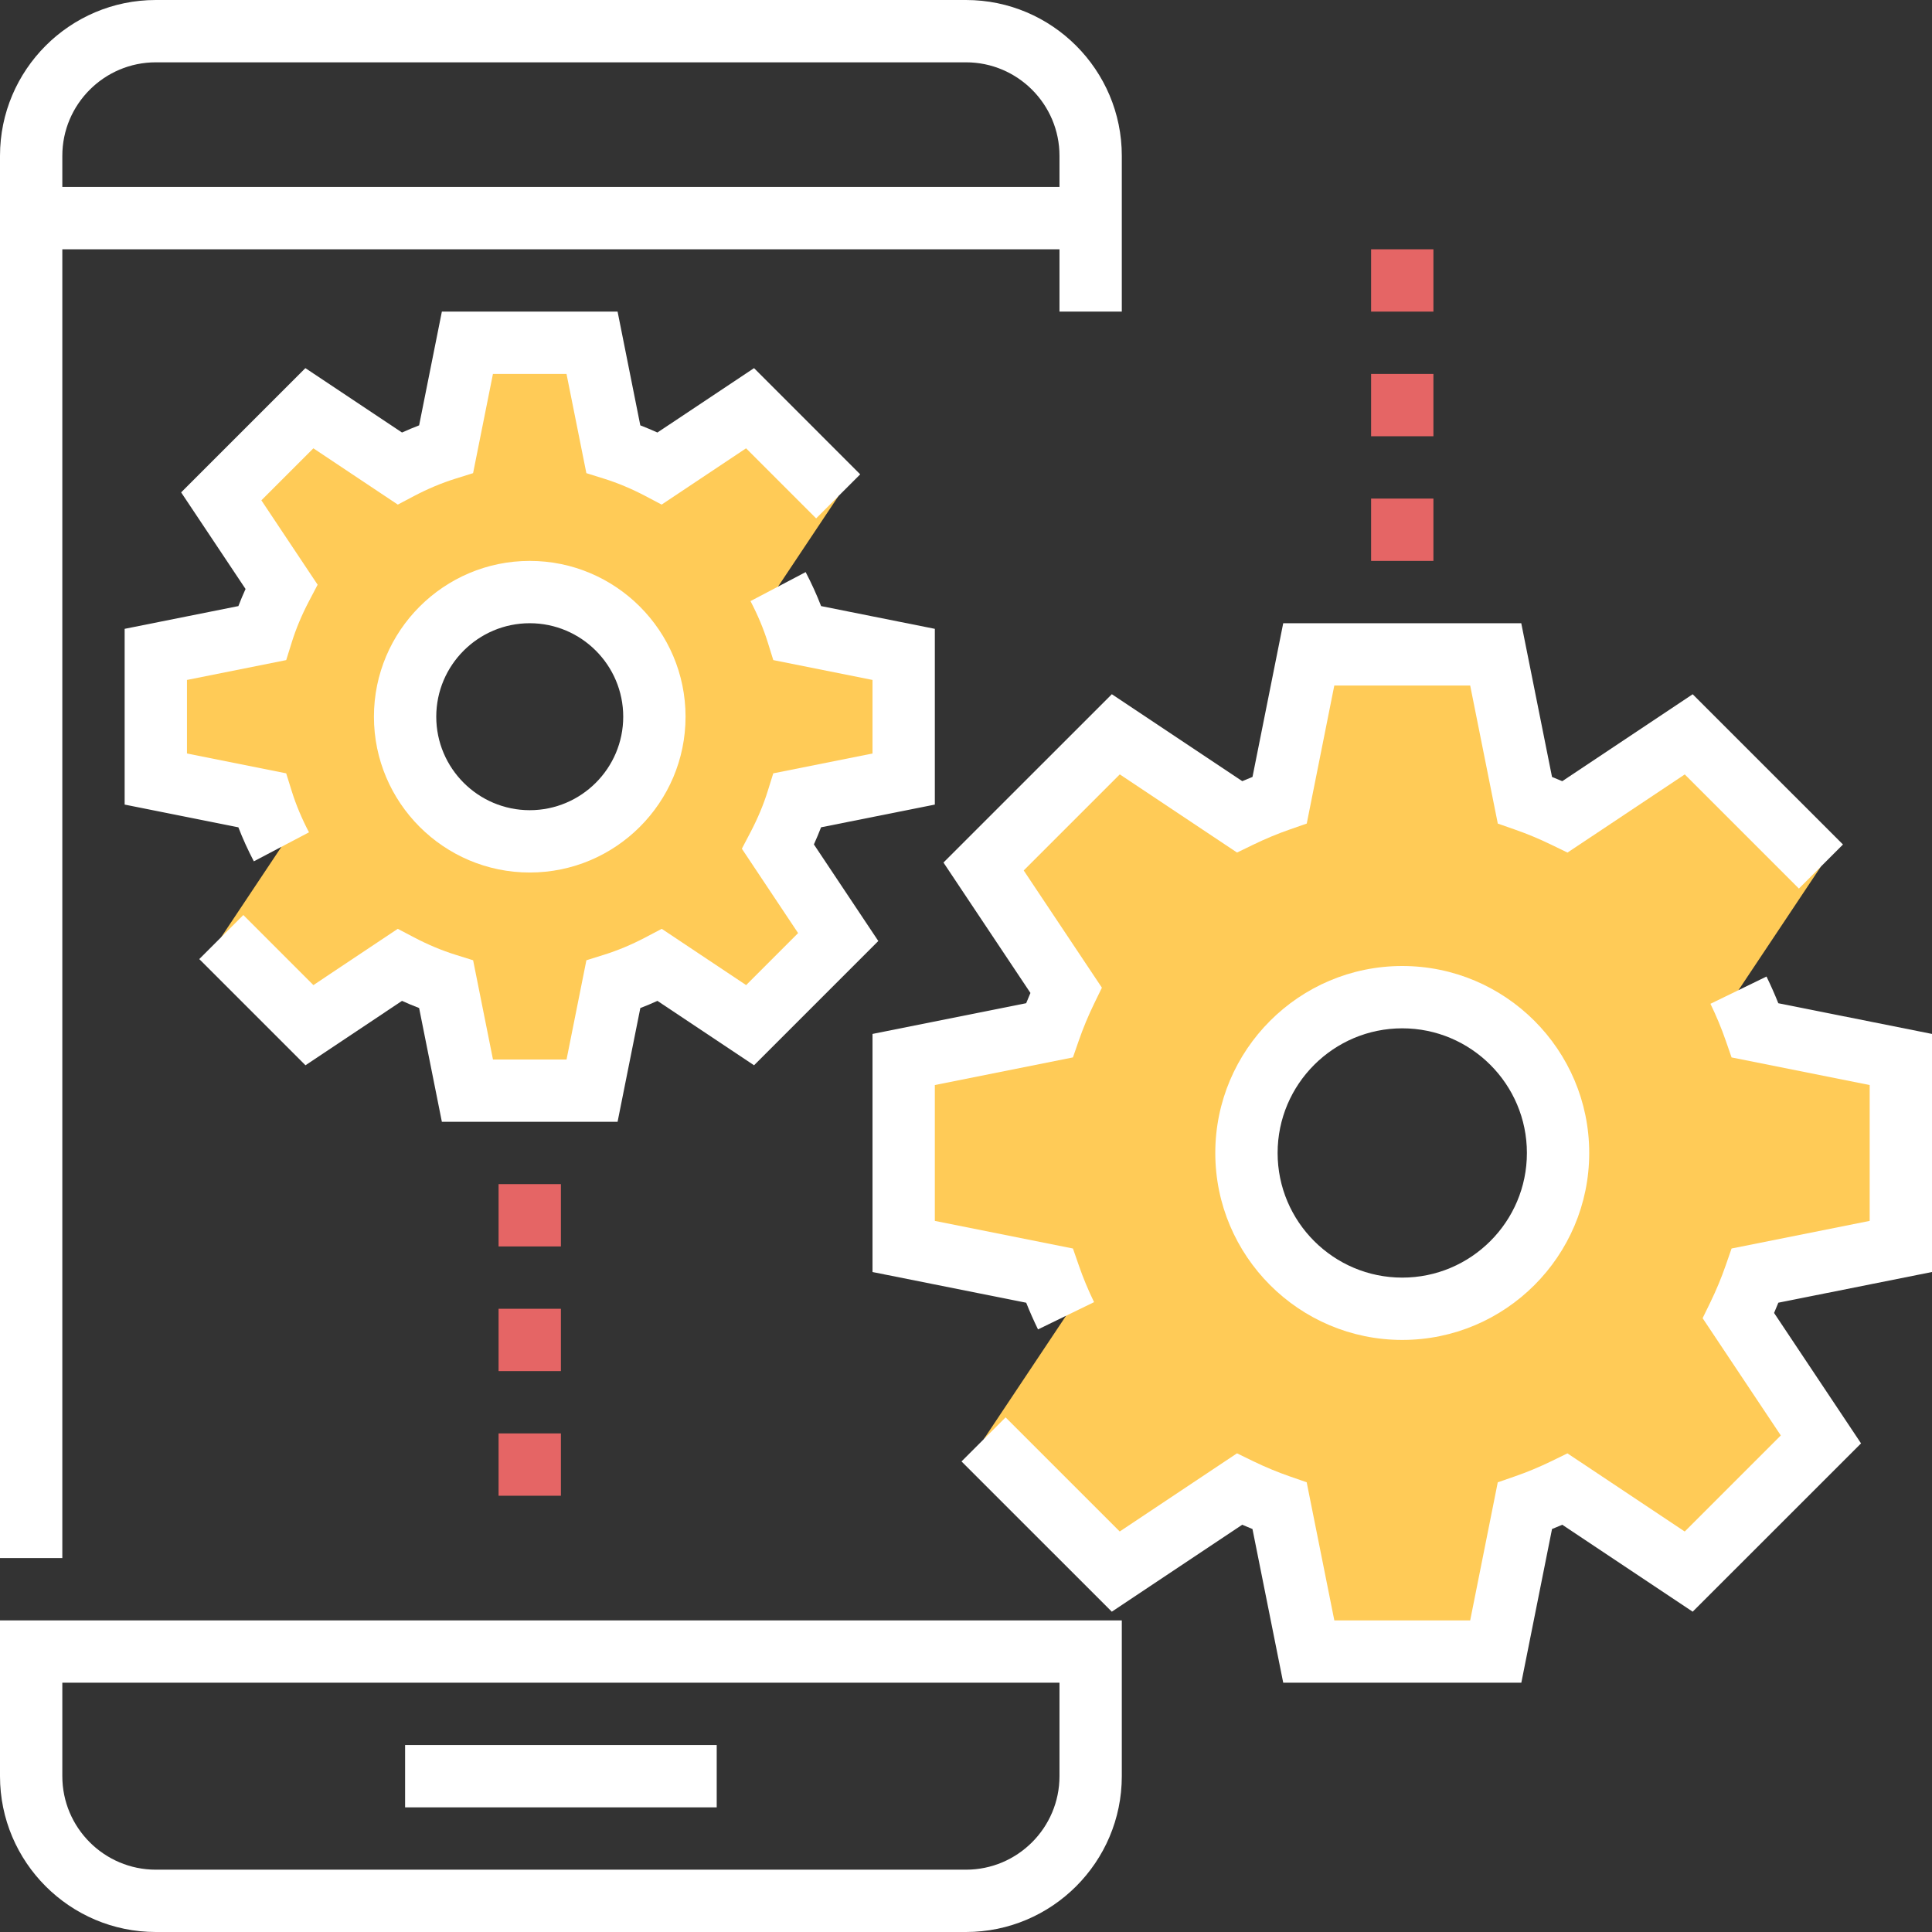 <?xml version="1.0"?>
<svg xmlns="http://www.w3.org/2000/svg" xmlns:xlink="http://www.w3.org/1999/xlink" version="1.1" id="Capa_1" x="0px" y="0px" viewBox="0 0 496 496" style="enable-background:new 0 0 496 496;" xml:space="preserve" width="512px" height="512px" class=""><rect x="0" y="0" width="496" height="496" fill="#333333" stroke="none"/><g><g>
	<path style="fill:#FFCB57;" d="M488,320v-48l-37.392-7.48c-1.232-3.544-2.672-6.984-4.288-10.32l21.16-31.736l-33.944-33.944   L401.8,209.68c-3.344-1.624-6.776-3.056-10.32-4.288L384,168h-48l-7.48,37.392c-3.544,1.232-6.984,2.672-10.32,4.288l-31.736-21.16   l-33.944,33.944l21.16,31.736c-1.624,3.344-3.056,6.776-4.288,10.32L232,272v48l37.392,7.48c1.232,3.544,2.672,6.984,4.288,10.32   l-21.16,31.736l33.944,33.944l31.736-21.16c3.344,1.624,6.776,3.056,10.32,4.288L336,424h48l7.48-37.392   c3.544-1.232,6.984-2.672,10.32-4.288l31.736,21.16l33.944-33.944L446.32,337.8c1.624-3.344,3.056-6.776,4.288-10.32L488,320z    M360,336c-22.088,0-40-17.912-40-40s17.912-40,40-40s40,17.912,40,40S382.088,336,360,336z" data-original="#FFCB57"/>
	<path style="fill:#FFCB57;" d="M232,200v-32l-27.248-5.448c-1.296-4.168-3-8.152-5-11.952l15.448-23.168L192.568,104.8   L169.4,120.248c-3.8-2-7.784-3.696-11.952-5L152,88h-32l-5.448,27.248c-4.168,1.296-8.152,3-11.952,5L79.432,104.8l-22.624,22.624   l15.448,23.168c-2,3.8-3.696,7.784-5,11.952L40,168v32l27.248,5.448c1.296,4.168,3,8.152,5,11.952l-15.44,23.168l22.624,22.624   l23.168-15.44c3.8,2,7.784,3.696,11.952,5L120,280h32l5.448-27.248c4.168-1.296,8.152-3,11.952-5l23.168,15.44l22.624-22.624   l-15.44-23.168c2-3.8,3.696-7.784,5-11.952L232,200z M136,216c-17.672,0-32-14.328-32-32s14.328-32,32-32s32,14.328,32,32   S153.672,216,136,216z" data-original="#FFCB57"/>
</g><g>
	<rect x="128" y="304" style="fill:#E56565;" width="16" height="16" data-original="#E56565" class=""/>
	<rect x="128" y="336" style="fill:#E56565;" width="16" height="16" data-original="#E56565" class=""/>
	<rect x="128" y="368" style="fill:#E56565;" width="16" height="16" data-original="#E56565" class=""/>
	<rect x="352" y="128" style="fill:#E56565;" width="16" height="16" data-original="#E56565" class=""/>
	<rect x="352" y="96" style="fill:#E56565;" width="16" height="16" data-original="#E56565" class=""/>
	<rect x="352" y="64" style="fill:#E56565;" width="16" height="16" data-original="#E56565" class=""/>
</g><g>
	<path style="fill:#FFFFFF" d="M16,64h256v16h16V40c0-22.056-17.944-40-40-40H40C17.944,0,0,17.944,0,40v360h16V64z M40,16h208   c13.232,0,24,10.768,24,24v8H16v-8C16,26.768,26.768,16,40,16z" data-original="#3F3A34" class="active-path" data-old_color="#3F3A34"/>
	<path style="fill:#FFFFFF" d="M0,456c0,22.056,17.944,40,40,40h208c22.056,0,40-17.944,40-40v-40H0V456z M16,432h256v24   c0,13.232-10.768,24-24,24H40c-13.232,0-24-10.768-24-24V432z" data-original="#3F3A34" class="active-path" data-old_color="#3F3A34"/>
	<rect x="104" y="448" style="fill:#FFFFFF" width="80" height="16" data-original="#3F3A34" class="active-path" data-old_color="#3F3A34"/>
	<path style="fill:#FFFFFF" d="M360,248c-26.472,0-48,21.528-48,48s21.528,48,48,48s48-21.528,48-48S386.472,248,360,248z M360,328   c-17.648,0-32-14.352-32-32s14.352-32,32-32s32,14.352,32,32S377.648,328,360,328z" data-original="#3F3A34" class="active-path" data-old_color="#3F3A34"/>
	<path style="fill:#FFFFFF" d="M136,144c-22.056,0-40,17.944-40,40s17.944,40,40,40s40-17.944,40-40S158.056,144,136,144z M136,208   c-13.232,0-24-10.768-24-24s10.768-24,24-24s24,10.768,24,24S149.232,208,136,208z" data-original="#3F3A34" class="active-path" data-old_color="#3F3A34"/>
	<path style="fill:#FFFFFF" d="M103.208,256.952c1.456,0.664,2.92,1.28,4.392,1.84l5.84,29.2h45.112l5.84-29.2   c1.472-0.56,2.936-1.176,4.392-1.84l24.8,16.536l31.904-31.904l-16.536-24.8c0.664-1.464,1.28-2.928,1.84-4.392L240,206.56v-45.12   l-29.2-5.84c-1.128-2.92-2.456-5.84-3.968-8.728l-14.16,7.448c1.848,3.528,3.352,7.104,4.44,10.608l1.416,4.536L224,174.56v18.88   l-25.48,5.096l-1.416,4.536c-1.088,3.504-2.584,7.072-4.44,10.608l-2.208,4.208l14.44,21.664l-13.344,13.352l-21.664-14.448   l-4.2,2.208c-3.512,1.848-7.088,3.344-10.616,4.448l-4.528,1.416L145.448,272H126.56l-5.096-25.472l-4.528-1.416   c-3.528-1.104-7.104-2.6-10.616-4.448l-4.2-2.208l-21.664,14.448l-17.984-17.992L51.16,246.224l27.264,27.264L103.208,256.952z" data-original="#3F3A34" class="active-path" data-old_color="#3F3A34"/>
	<path style="fill:#FFFFFF" d="M32,161.44v45.12l29.2,5.84c1.128,2.92,2.456,5.84,3.968,8.728l14.16-7.448   c-1.848-3.528-3.352-7.104-4.44-10.608l-1.416-4.536L48,193.44v-18.88l25.48-5.096l1.416-4.536   c1.088-3.504,2.584-7.072,4.44-10.608l2.208-4.208l-14.44-21.664l13.352-13.352l21.672,14.448l4.2-2.216   c3.504-1.84,7.072-3.336,10.6-4.44l4.528-1.416L126.552,96h18.888l5.096,25.472l4.528,1.416c3.528,1.104,7.104,2.6,10.6,4.44   l4.2,2.216l21.672-14.448l17.992,17.992l11.312-11.312l-27.256-27.264l-24.808,16.528c-1.464-0.664-2.92-1.272-4.392-1.84   L158.552,80H113.44l-5.84,29.2c-1.472,0.568-2.928,1.176-4.392,1.84L78.4,94.512l-31.896,31.896l16.536,24.8   c-0.664,1.464-1.28,2.928-1.84,4.392L32,161.44z" data-original="#3F3A34" class="active-path" data-old_color="#3F3A34"/>
	<path style="fill:#FFFFFF" d="M496,326.56v-61.12l-39.456-7.88c-0.92-2.312-1.936-4.6-3.032-6.856l-14.392,7   c1.504,3.104,2.832,6.272,3.92,9.44l1.504,4.328L480,278.56v34.872l-35.456,7.096l-1.504,4.328c-1.096,3.168-2.416,6.344-3.92,9.44   l-2.008,4.12l20.072,30.104l-24.664,24.664l-30.112-20.064l-4.12,2.008c-3.096,1.504-6.272,2.832-9.44,3.92l-4.328,1.504   L377.44,416h-34.88l-7.096-35.456l-4.328-1.504c-3.168-1.096-6.344-2.416-9.44-3.92l-4.12-2.008l-30.112,20.064L258.16,363.88   l-11.312,11.312l38.584,38.576l33.48-22.32c0.872,0.376,1.752,0.744,2.632,1.096L329.44,432h61.128l7.88-39.456   c0.88-0.352,1.76-0.72,2.632-1.096l33.48,22.32l43.224-43.208l-22.328-33.488c0.376-0.872,0.744-1.752,1.096-2.632L496,326.56z" data-original="#3F3A34" class="active-path" data-old_color="#3F3A34"/>
	<path style="fill:#FFFFFF" d="M242.216,221.44l22.328,33.48c-0.376,0.872-0.744,1.752-1.096,2.632L224,265.44v61.128l39.456,7.88   c0.92,2.312,1.936,4.6,3.032,6.848l14.392-7c-1.504-3.096-2.832-6.272-3.92-9.44l-1.504-4.328L240,313.44v-34.88l35.456-7.096   l1.504-4.328c1.096-3.168,2.416-6.336,3.92-9.44l2.008-4.128l-20.072-30.096l24.664-24.664l30.104,20.064l4.128-2   c3.088-1.504,6.272-2.832,9.456-3.936l4.312-1.504L342.552,176h34.888l7.088,35.44l4.312,1.504   c3.176,1.104,6.368,2.432,9.456,3.936l4.128,2l30.104-20.064l29.304,29.304l11.312-11.312l-38.584-38.576l-33.488,22.32   c-0.864-0.376-1.744-0.736-2.624-1.088L390.552,160H329.44l-7.888,39.456c-0.88,0.352-1.76,0.712-2.624,1.088l-33.488-22.32   L242.216,221.44z" data-original="#3F3A34" class="active-path" data-old_color="#3F3A34"/>
</g></g> </svg>
